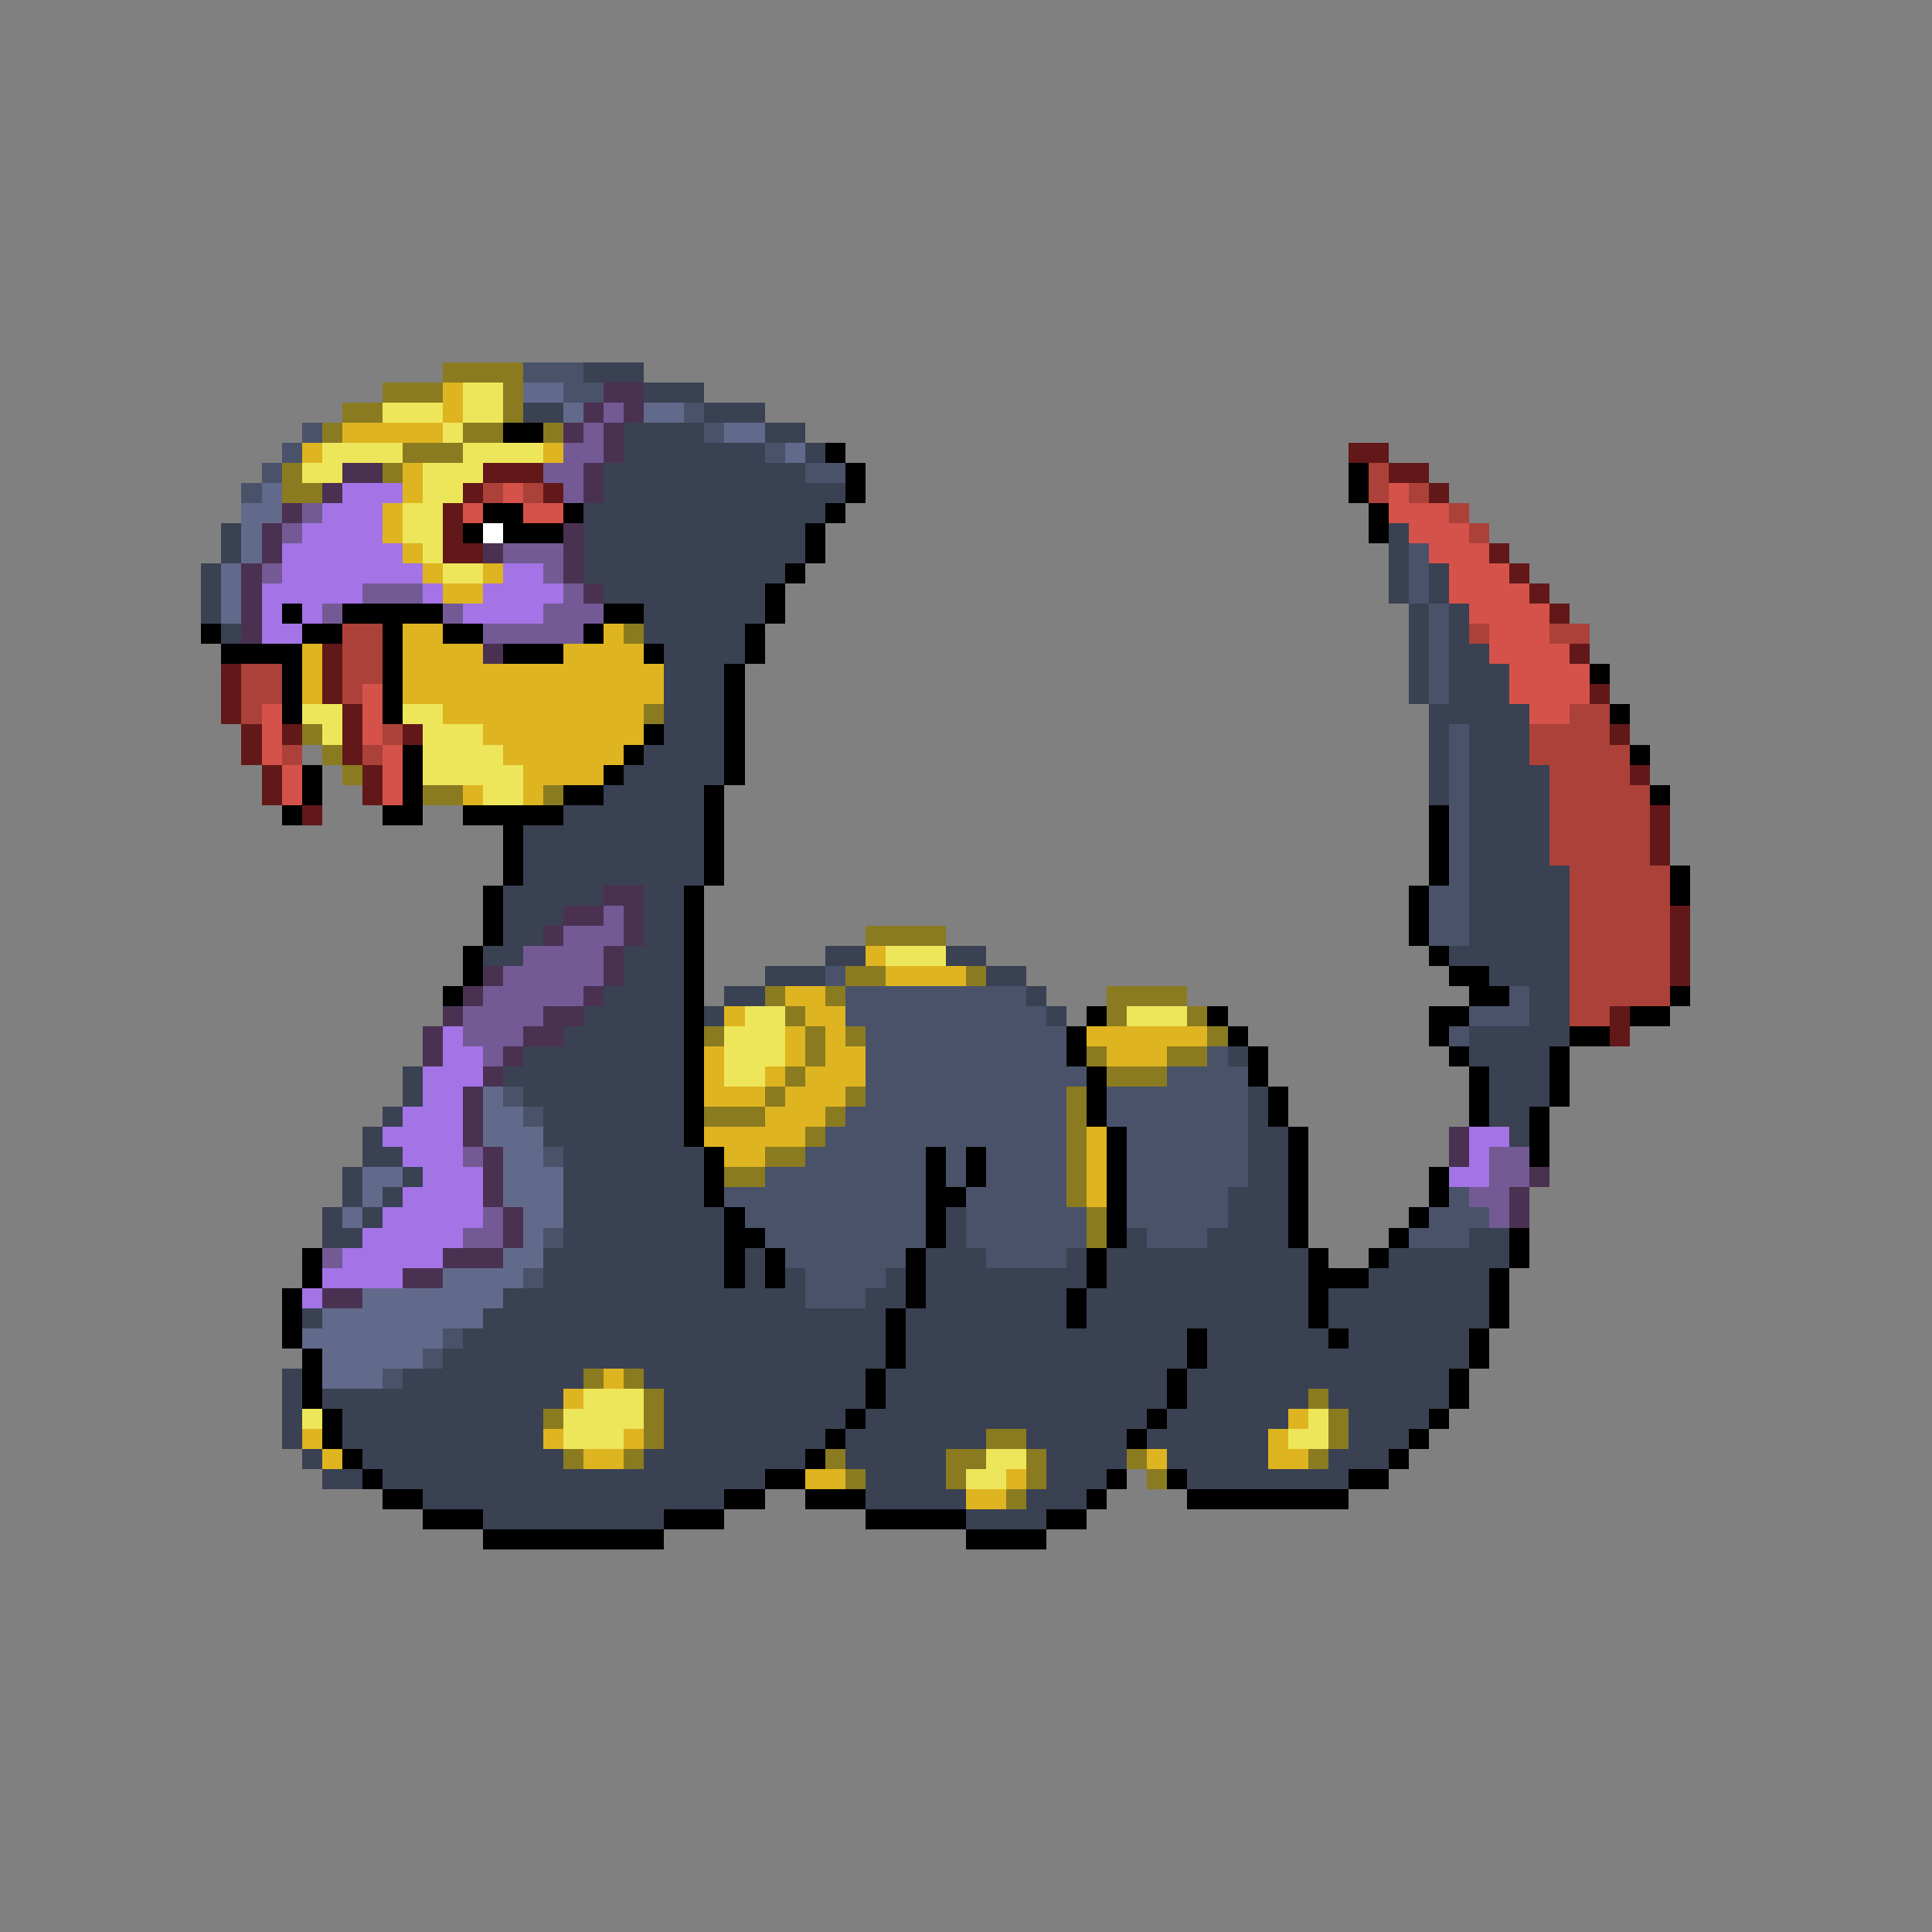<svg xmlns="http://www.w3.org/2000/svg" viewBox="0 -0.5 96 96" shape-rendering="crispEdges">
<rect x="0" y="-0.5" width="96" height="96" fill="#808080" stroke="none"/>
<path stroke="#8b7b20" d="M22 18h4M19 19h3M25 19h1M17 20h2M25 20h1M16 21h1M23 21h2M27 21h1M20 22h3M14 23h1M19 23h1M14 24h2M31 31h1M32 35h1M15 36h1M16 37h1M17 38h1M21 39h2M27 39h1M43 46h4M42 48h2M48 48h1M38 49h1M41 49h1M55 49h4M39 50h1M55 50h1M59 50h1M35 51h1M40 51h1M42 51h1M60 51h1M40 52h1M54 52h1M58 52h2M39 53h1M55 53h3M38 54h1M42 54h1M53 54h1M35 55h3M41 55h1M53 55h1M40 56h1M53 56h1M38 57h2M53 57h1M36 58h2M53 58h1M53 59h1M54 60h1M54 61h1M29 68h1M31 68h1M32 69h1M65 69h1M27 70h1M32 70h1M66 70h1M32 71h1M49 71h2M66 71h1M28 72h1M31 72h1M41 72h1M47 72h2M51 72h1M56 72h1M65 72h1M42 73h1M47 73h1M51 73h1M57 73h1M50 74h1" />
<path stroke="#4a526a" d="M26 18h3M28 19h2M34 20h1M15 21h1M35 21h1M14 22h1M38 22h1M13 23h1M40 23h2M12 24h1M70 27h1M70 28h1M70 29h1M71 30h1M71 31h1M71 32h1M71 33h1M71 34h1M72 36h1M72 37h1M72 38h1M72 39h1M72 40h1M72 41h1M72 42h1M72 43h1M71 44h2M71 45h2M71 46h2M41 48h1M42 49h9M75 49h1M42 50h10M73 50h3M43 51h10M72 51h1M43 52h10M60 52h1M43 53h11M58 53h4M25 54h1M43 54h10M55 54h7M26 55h1M42 55h11M55 55h7M41 56h12M56 56h6M27 57h1M40 57h6M47 57h1M49 57h4M56 57h6M38 58h8M47 58h1M49 58h4M56 58h6M36 59h10M48 59h5M56 59h5M72 59h1M37 60h9M48 60h6M56 60h5M71 60h3M27 61h1M38 61h8M48 61h6M57 61h3M70 61h3M39 62h6M49 62h4M26 63h1M40 63h4M40 64h3M22 66h1M21 67h1M19 68h1" />
<path stroke="#394152" d="M29 18h3M32 19h3M26 20h2M35 20h3M31 21h4M38 21h2M31 22h7M40 22h1M30 23h10M30 24h12M29 25h12M11 26h1M29 26h11M69 26h1M11 27h1M29 27h11M69 27h1M10 28h1M29 28h10M69 28h1M71 28h1M10 29h1M30 29h8M69 29h1M71 29h1M10 30h1M32 30h6M70 30h1M72 30h1M11 31h1M32 31h5M70 31h1M72 31h1M33 32h4M70 32h1M72 32h2M33 33h3M70 33h1M72 33h3M33 34h3M70 34h1M72 34h3M33 35h3M71 35h5M33 36h3M71 36h1M73 36h3M32 37h4M71 37h1M73 37h3M31 38h5M71 38h1M73 38h4M30 39h5M71 39h1M73 39h4M28 40h7M73 40h4M26 41h9M73 41h4M26 42h9M73 42h4M26 43h9M73 43h5M25 44h5M32 44h2M73 44h5M25 45h3M32 45h2M73 45h5M25 46h2M32 46h2M73 46h5M24 47h2M31 47h3M41 47h2M47 47h2M72 47h6M31 48h3M38 48h3M49 48h2M74 48h4M30 49h4M36 49h2M51 49h1M76 49h2M29 50h5M35 50h1M52 50h1M76 50h2M28 51h6M73 51h5M26 52h8M61 52h1M73 52h4M20 53h1M25 53h9M74 53h3M20 54h1M26 54h8M62 54h1M74 54h3M19 55h1M27 55h7M62 55h1M74 55h2M18 56h1M27 56h7M62 56h2M75 56h1M18 57h2M28 57h7M62 57h2M17 58h1M20 58h1M28 58h7M62 58h2M17 59h1M19 59h1M28 59h7M61 59h3M16 60h1M18 60h1M28 60h8M47 60h1M61 60h3M16 61h2M28 61h8M47 61h1M56 61h1M60 61h4M73 61h2M27 62h9M37 62h1M46 62h3M53 62h1M55 62h10M69 62h6M27 63h9M37 63h1M39 63h1M44 63h1M46 63h8M55 63h10M68 63h6M25 64h15M43 64h2M46 64h7M54 64h11M66 64h8M15 65h1M24 65h20M45 65h8M54 65h11M66 65h8M23 66h21M45 66h14M60 66h6M67 66h6M22 67h22M45 67h14M60 67h13M14 68h1M20 68h9M32 68h11M44 68h14M59 68h13M14 69h1M16 69h12M33 69h10M44 69h14M59 69h6M66 69h6M14 70h1M17 70h10M33 70h9M43 70h14M58 70h6M67 70h4M14 71h1M17 71h10M33 71h8M42 71h7M51 71h5M57 71h6M67 71h3M15 72h1M18 72h10M32 72h8M42 72h5M52 72h4M58 72h5M66 72h3M16 73h2M19 73h19M43 73h4M52 73h3M59 73h8M21 74h15M43 74h5M51 74h3M24 75h9M48 75h4" />
<path stroke="#deb420" d="M22 19h1M22 20h1M17 21h5M15 22h1M27 22h1M20 23h1M20 24h1M19 25h1M19 26h1M20 27h1M21 28h1M24 28h1M22 29h2M20 31h2M30 31h1M15 32h1M20 32h4M28 32h4M15 33h1M20 33h13M15 34h1M20 34h13M22 35h10M24 36h8M25 37h6M26 38h4M23 39h1M26 39h1M43 47h1M44 48h4M39 49h2M36 50h1M40 50h2M39 51h1M41 51h1M54 51h6M35 52h1M39 52h1M41 52h2M55 52h3M35 53h1M38 53h1M40 53h3M35 54h3M39 54h3M38 55h3M35 56h5M54 56h1M36 57h2M54 57h1M54 58h1M54 59h1M30 68h1M28 69h1M64 70h1M15 71h1M27 71h1M31 71h1M63 71h1M16 72h1M29 72h2M57 72h1M63 72h2M40 73h2M50 73h1M48 74h2" />
<path stroke="#eee65a" d="M23 19h2M19 20h3M23 20h2M22 21h1M16 22h4M23 22h4M15 23h2M21 23h3M21 24h2M20 25h2M20 26h2M21 27h1M22 28h2M15 35h2M20 35h2M16 36h1M21 36h3M21 37h4M21 38h5M24 39h2M44 47h3M37 50h2M56 50h3M36 51h3M36 52h3M36 53h2M29 69h3M15 70h1M28 70h4M65 70h1M28 71h3M64 71h2M49 72h2M48 73h2" />
<path stroke="#626a8b" d="M26 19h2M28 20h1M32 20h2M36 21h2M39 22h1M13 24h1M12 25h2M12 26h1M12 27h1M11 28h1M11 29h1M11 30h1M24 54h1M24 55h2M24 56h3M25 57h2M18 58h2M25 58h3M18 59h1M25 59h3M17 60h1M26 60h2M26 61h1M25 62h2M22 63h4M18 64h7M16 65h8M15 66h7M16 67h5M16 68h3" />
<path stroke="#4a3152" d="M30 19h2M29 20h1M31 20h1M28 21h1M30 21h1M30 22h1M17 23h2M29 23h1M16 24h1M29 24h1M14 25h1M13 26h1M28 26h1M13 27h1M24 27h1M28 27h1M12 28h1M28 28h1M12 29h1M29 29h1M12 30h1M12 31h1M24 32h1M30 44h2M28 45h2M31 45h1M27 46h1M31 46h1M30 47h1M24 48h1M30 48h1M23 49h1M29 49h1M22 50h1M27 50h2M21 51h1M26 51h2M21 52h1M25 52h1M24 53h1M23 54h1M23 55h1M23 56h1M72 56h1M24 57h1M72 57h1M24 58h1M76 58h1M24 59h1M75 59h1M25 60h1M75 60h1M25 61h1M22 62h3M20 63h2M16 64h2" />
<path stroke="#735a94" d="M30 20h1M29 21h1M28 22h2M27 23h2M28 24h1M15 25h1M14 26h1M25 27h3M13 28h1M27 28h1M18 29h3M28 29h1M16 30h1M22 30h1M27 30h3M24 31h5M30 45h1M28 46h3M26 47h4M25 48h5M24 49h5M23 50h4M23 51h3M24 52h1M23 57h1M74 57h2M74 58h2M73 59h2M24 60h1M74 60h1M23 61h2M16 62h1" />
<path stroke="#000000" d="M25 21h2M41 22h1M42 23h1M67 23h1M42 24h1M67 24h1M24 25h2M28 25h1M41 25h1M68 25h1M23 26h1M25 26h3M40 26h1M68 26h1M40 27h1M39 28h1M38 29h1M14 30h1M17 30h5M30 30h2M38 30h1M10 31h1M15 31h2M19 31h1M22 31h2M29 31h1M37 31h1M11 32h4M19 32h1M25 32h3M32 32h1M37 32h1M14 33h1M19 33h1M36 33h1M79 33h1M14 34h1M19 34h1M36 34h1M14 35h1M19 35h1M36 35h1M80 35h1M32 36h1M36 36h1M20 37h1M31 37h1M36 37h1M81 37h1M15 38h1M20 38h1M30 38h1M36 38h1M15 39h1M20 39h1M28 39h2M35 39h1M82 39h1M14 40h1M19 40h2M23 40h5M35 40h1M71 40h1M25 41h1M35 41h1M71 41h1M25 42h1M35 42h1M71 42h1M25 43h1M35 43h1M71 43h1M83 43h1M24 44h1M34 44h1M70 44h1M83 44h1M24 45h1M34 45h1M70 45h1M24 46h1M34 46h1M70 46h1M23 47h1M34 47h1M71 47h1M23 48h1M34 48h1M72 48h2M22 49h1M34 49h1M73 49h2M83 49h1M34 50h1M54 50h1M60 50h1M71 50h2M81 50h2M34 51h1M53 51h1M61 51h1M71 51h1M78 51h2M34 52h1M53 52h1M62 52h1M72 52h1M77 52h1M34 53h1M54 53h1M62 53h1M73 53h1M77 53h1M34 54h1M54 54h1M63 54h1M73 54h1M77 54h1M34 55h1M54 55h1M63 55h1M73 55h1M76 55h1M34 56h1M55 56h1M64 56h1M76 56h1M35 57h1M46 57h1M48 57h1M55 57h1M64 57h1M76 57h1M35 58h1M46 58h1M48 58h1M55 58h1M64 58h1M71 58h1M35 59h1M46 59h2M55 59h1M64 59h1M71 59h1M36 60h1M46 60h1M55 60h1M64 60h1M70 60h1M36 61h2M46 61h1M55 61h1M64 61h1M69 61h1M75 61h1M15 62h1M36 62h1M38 62h1M45 62h1M54 62h1M65 62h1M68 62h1M75 62h1M15 63h1M36 63h1M38 63h1M45 63h1M54 63h1M65 63h3M74 63h1M14 64h1M45 64h1M53 64h1M65 64h1M74 64h1M14 65h1M44 65h1M53 65h1M65 65h1M74 65h1M14 66h1M44 66h1M59 66h1M66 66h1M73 66h1M15 67h1M44 67h1M59 67h1M73 67h1M15 68h1M43 68h1M58 68h1M72 68h1M15 69h1M43 69h1M58 69h1M72 69h1M16 70h1M42 70h1M57 70h1M71 70h1M16 71h1M41 71h1M56 71h1M70 71h1M17 72h1M40 72h1M69 72h1M18 73h1M38 73h2M55 73h1M58 73h1M67 73h2M19 74h2M36 74h2M40 74h3M54 74h1M59 74h8M21 75h3M33 75h3M43 75h5M52 75h2M24 76h9M48 76h4" />
<path stroke="#621818" d="M67 22h2M24 23h3M69 23h2M23 24h1M27 24h1M71 24h1M22 25h1M22 26h1M22 27h2M74 27h1M75 28h1M76 29h1M77 30h1M16 32h1M78 32h1M11 33h1M16 33h1M11 34h1M16 34h1M79 34h1M11 35h1M17 35h1M12 36h1M14 36h1M17 36h1M20 36h1M80 36h1M12 37h1M17 37h1M13 38h1M18 38h1M81 38h1M13 39h1M18 39h1M15 40h1M82 40h1M82 41h1M82 42h1M83 45h1M83 46h1M83 47h1M83 48h1M80 50h1M80 51h1" />
<path stroke="#ac4139" d="M68 23h1M24 24h1M26 24h1M68 24h1M70 24h1M72 25h1M73 26h1M17 31h2M73 31h1M77 31h2M17 32h2M12 33h2M17 33h2M12 34h2M17 34h1M12 35h1M78 35h2M19 36h1M76 36h4M14 37h1M18 37h1M76 37h5M77 38h4M77 39h5M77 40h5M77 41h5M77 42h5M78 43h5M78 44h5M78 45h5M78 46h5M78 47h5M78 48h5M78 49h5M78 50h2" />
<path stroke="#a473e6" d="M17 24h3M16 25h3M15 26h4M14 27h6M14 28h7M25 28h2M13 29h5M21 29h1M24 29h4M13 30h1M15 30h1M23 30h4M13 31h2M22 51h1M22 52h2M21 53h3M21 54h2M20 55h3M19 56h4M73 56h2M20 57h3M73 57h1M21 58h3M72 58h2M20 59h4M19 60h5M18 61h5M17 62h5M16 63h4M15 64h1" />
<path stroke="#d5524a" d="M25 24h1M69 24h1M23 25h1M26 25h2M69 25h3M70 26h3M71 27h3M72 28h3M72 29h4M73 30h4M74 31h3M74 32h4M75 33h4M18 34h1M75 34h4M13 35h1M18 35h1M76 35h2M13 36h1M18 36h1M13 37h1M19 37h1M14 38h1M19 38h1M14 39h1M19 39h1" />
<path stroke="#ffffff" d="M24 26h1" />
</svg>